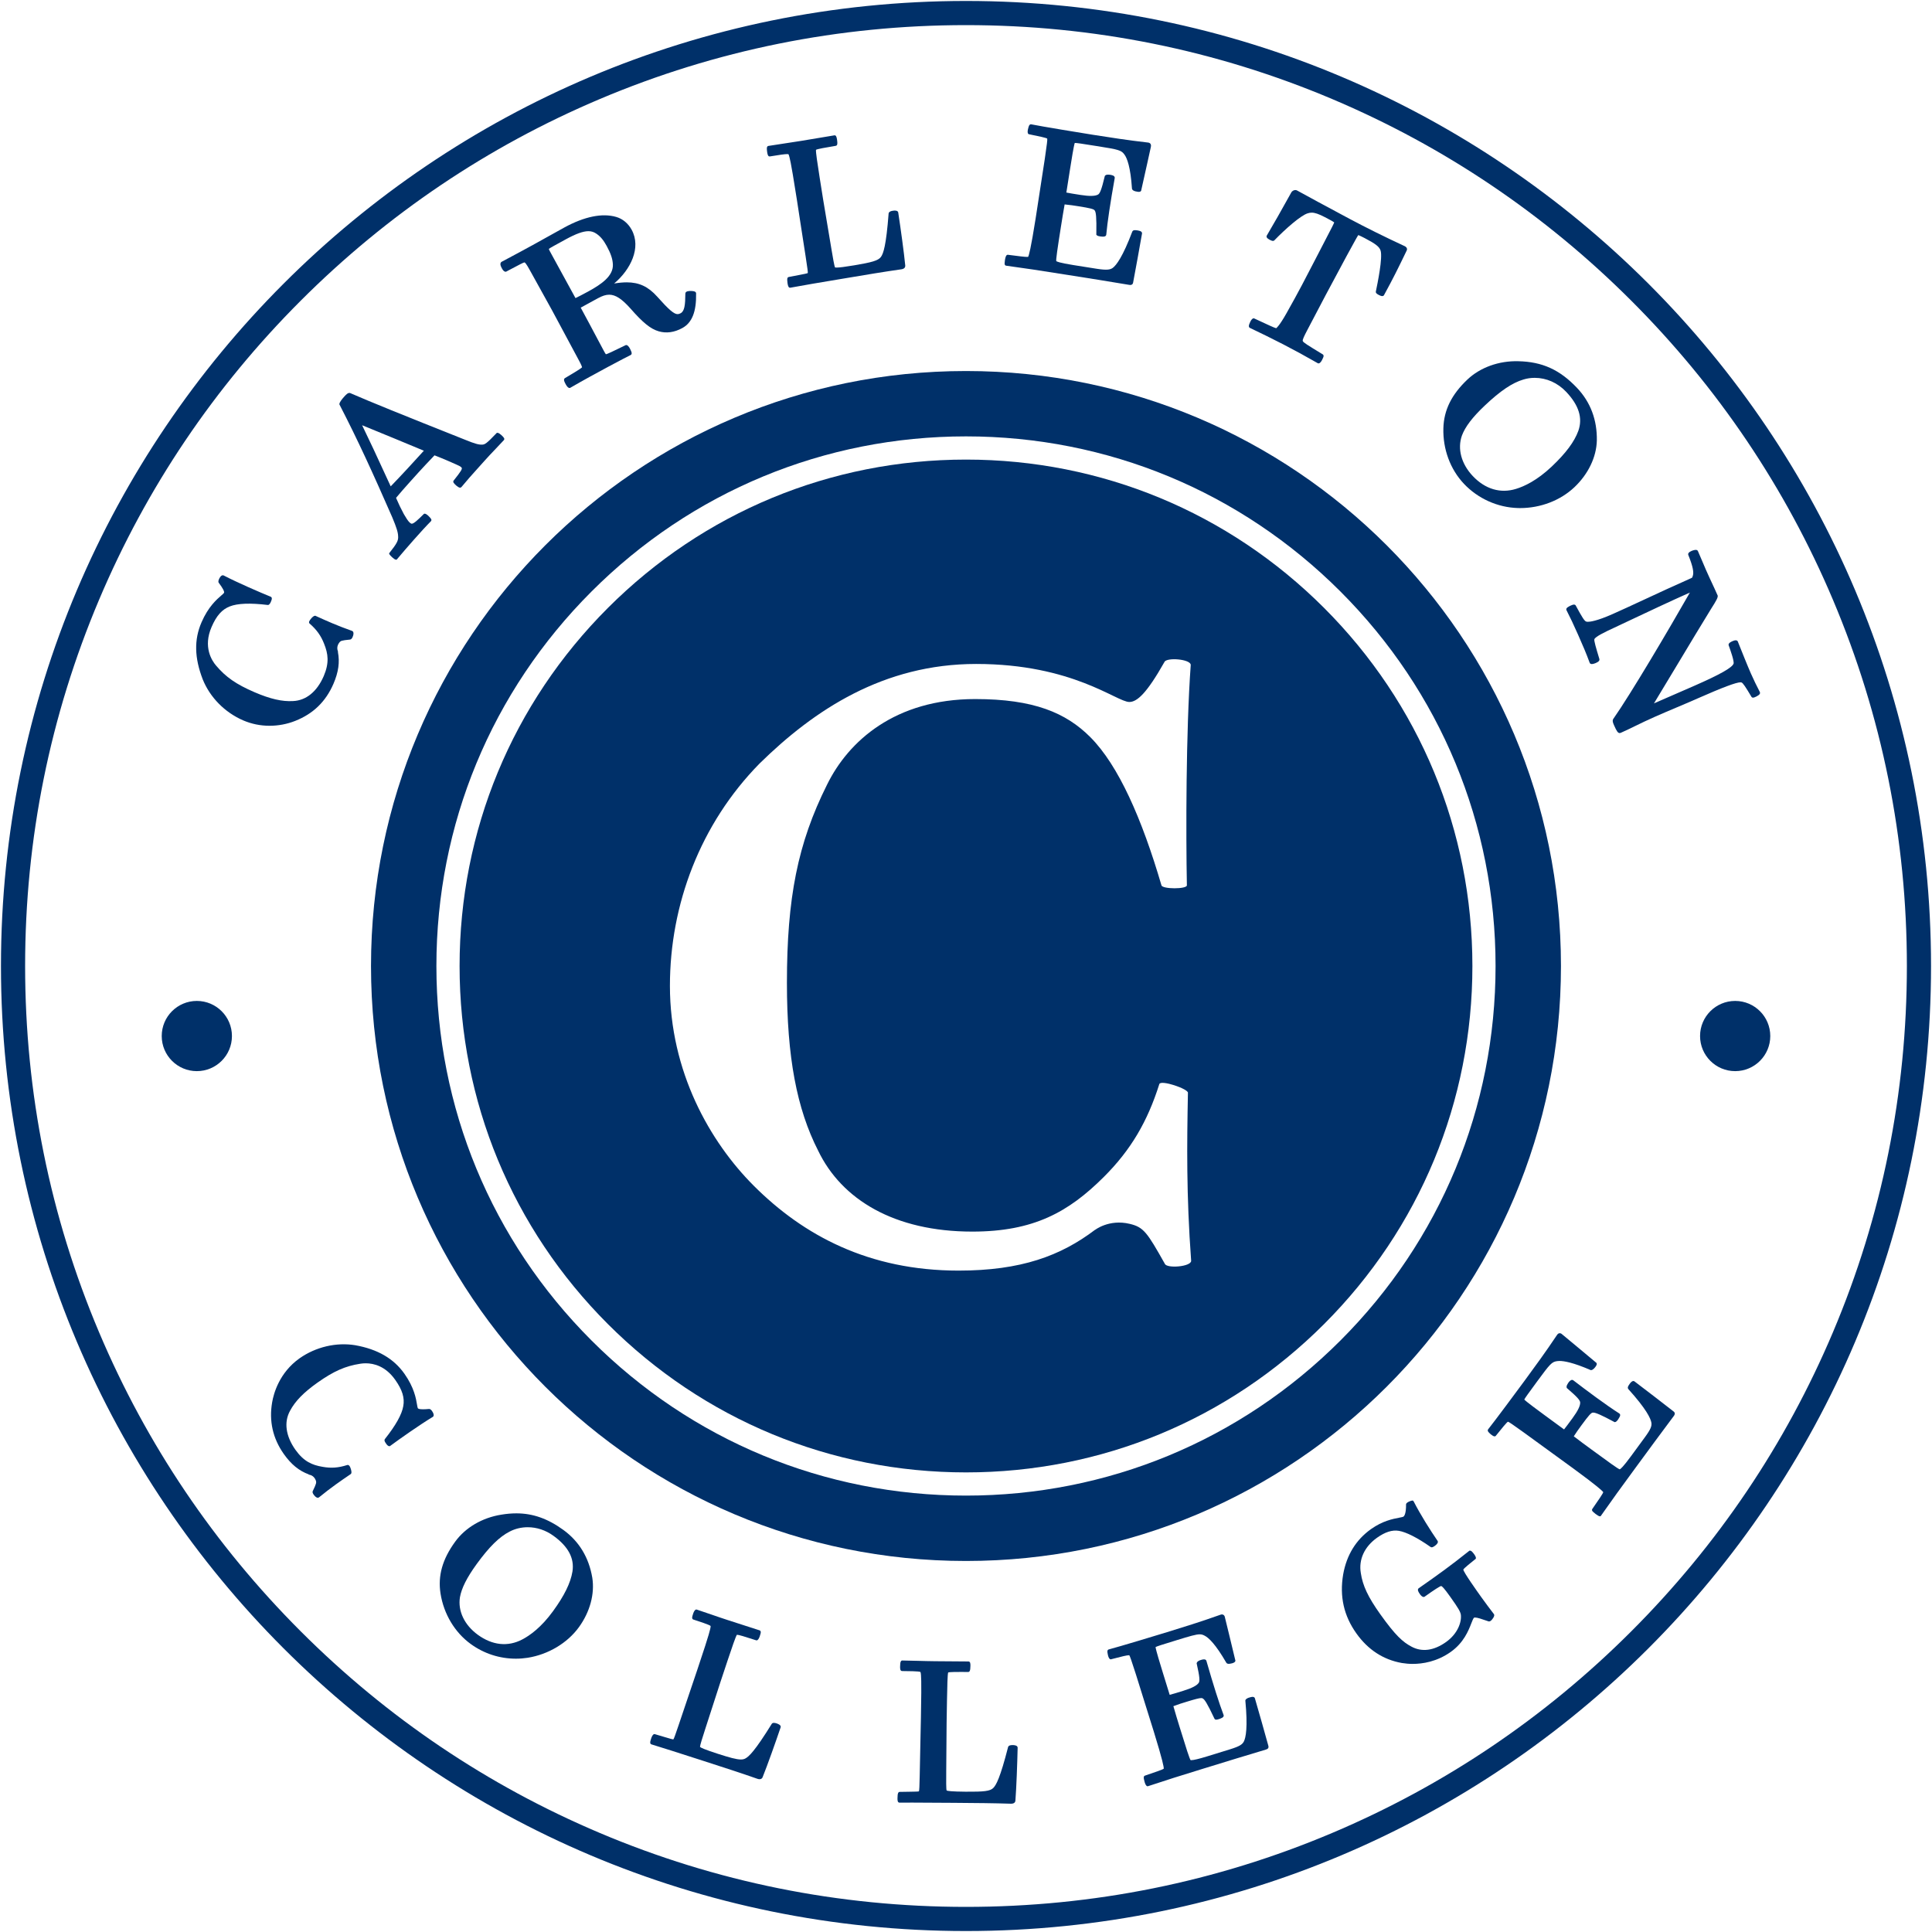 <?xml version="1.0" encoding="utf-8"?>
<!-- Generator: Adobe Illustrator 25.2.3, SVG Export Plug-In . SVG Version: 6.00 Build 0)  -->
<svg version="1.1" id="Layer_9" xmlns="http://www.w3.org/2000/svg" xmlns:xlink="http://www.w3.org/1999/xlink" x="0px" y="0px"
	 viewBox="0 0 1000 1000" style="enable-background:new 0 0 1000 1000;" xml:space="preserve">
<style type="text/css">
	.st0{fill:#003069;}
</style>
<g>
	<path class="st0" d="M499.99,13c65.75,0,129.53,12.88,189.56,38.27c57.99,24.53,110.08,59.65,154.81,104.38
		c44.73,44.73,79.85,96.81,104.37,154.8C974.12,370.48,987,434.25,987,500c0,65.75-12.88,129.53-38.27,189.56
		c-24.53,57.99-59.64,110.07-104.37,154.8c-44.73,44.73-96.81,79.84-154.81,104.37C629.52,974.13,565.74,987,499.99,987
		c-65.75,0-129.52-12.87-189.55-38.27c-57.99-24.53-110.07-59.64-154.8-104.37c-44.73-44.73-79.85-96.81-104.37-154.8
		C25.88,629.53,13,565.75,13,500c0-65.75,12.88-129.52,38.27-189.55c24.53-57.99,59.64-110.07,104.37-154.8
		c44.73-44.73,96.81-79.85,154.8-104.38C370.47,25.88,434.25,13,499.99,13 M499.99,0.5C224.14,0.5,0.5,224.15,0.5,500
		c0,275.87,223.64,499.5,499.49,499.5c275.87,0,499.51-223.63,499.51-499.5C999.5,224.15,775.86,0.5,499.99,0.5L499.99,0.5z"/>
	<g>
		<path class="st0" d="M499.99,192.04c-170.08,0-307.96,137.89-307.96,307.96c0,170.09,137.88,307.96,307.96,307.96
			c170.08,0,307.96-137.87,307.96-307.96C807.96,329.93,670.08,192.04,499.99,192.04z M693.82,693.83
			c-51.77,51.77-120.6,80.29-193.82,80.29c-73.22,0-142.06-28.51-193.83-80.29c-51.77-51.77-80.29-120.61-80.29-193.83
			c0-73.21,28.51-142.05,80.29-193.83c51.78-51.78,120.62-80.3,193.83-80.3c73.21,0,142.05,28.52,193.82,80.3
			C745.59,357.95,774.1,426.79,774.1,500C774.1,573.22,745.59,642.06,693.82,693.83z"/>
		<path class="st0" d="M685.34,314.66c-49.51-49.51-115.33-76.78-185.34-76.78c-70.01,0-135.84,27.27-185.35,76.78
			c-49.51,49.51-76.77,115.33-76.77,185.34c0,70.01,27.27,135.84,76.77,185.34c49.51,49.51,115.33,76.77,185.35,76.77
			c70.01,0,135.83-27.26,185.34-76.77c49.5-49.51,76.77-115.33,76.77-185.34C762.1,429.99,734.84,364.17,685.34,314.66z
			 M602.92,654.14c-9.11-16.15-10.89-18.97-18.2-20.68c-10.76-2.57-17.99,3.19-17.99,3.19l0.1-0.13
			c-17.78,13.48-38.32,21.14-70.67,21.14c-46.42,0-80.26-18.17-106-43.91c-22.71-22.71-43.41-59.07-43.41-103.48
			c0-41.92,15.64-83.79,46.43-115.11c28.31-27.77,64.14-51.5,112.08-51.5c50,0,72.71,19.68,79.27,19.68
			c4.04,0,9.06-4.54,18.17-20.67c1.03-2.55,13.62-1.54,13.62,1.51c-2.5,34.3-2.5,87.81-1.99,114.07c0,2.02-12.64,2.02-13.16,0
			c-10.06-34.32-22.21-62.07-36.83-76.72c-12.62-12.63-29.3-19.7-59.58-19.7c-41.4,0-65.64,21.71-76.73,44.41
			c-15.14,30.29-20.72,58.56-20.72,102.49c0,38.38,5.08,65.15,16.16,86.85c12.14,25.26,39.39,41.89,79.8,41.89
			c31.77,0,49.83-10.13,68.03-28.25c14.12-14.09,22.63-28.72,28.76-48.1c0.75-2.4,15.33,2.6,14.81,4.59
			c-0.51,26.28-0.85,52.61,1.67,86.89C616.53,655.67,603.9,656.68,602.92,654.14z"/>
	</g>
	<g>
		<g>
			<path class="st0" d="M260.92,226.78c-0.28-0.62-2.45-2.75-3.36-2.75l-0.42,0.02l-0.25,0.26c-5,5.26-5.92,5.76-7.26,5.83
				c-1.77,0.1-3.8-0.45-8.72-2.45C207,214.21,192,208.12,181.53,203.57c-0.24-0.13-0.47-0.19-0.71-0.19c-0.72,0-1.38,0.49-2.83,2.11
				c-0.98,1.11-2.18,2.62-2.3,3.52l-0.04,0.26l0.12,0.24c9.54,18.45,17.22,35.32,27.25,58.22c2.21,5.27,3.01,7.83,3.05,9.85
				c0.19,2.14-0.62,3.72-4.34,8.4l-0.35,0.48l0.22,0.49c0.19,0.41,2.44,2.73,3.31,2.73l0.42-0.01l0.25-0.3
				c4.46-5.32,12.82-14.92,17.48-19.6c0.1-0.1,0.39-0.49,0.14-1.05c-0.25-0.57-2.33-2.83-3.29-2.83l-0.4,0.02l-0.25,0.24
				c-2.91,2.88-5.06,4.92-6.1,4.92c-0.3,0-0.62-0.17-1.1-0.59c-0.9-0.8-1.95-2.56-3.03-4.38c-1.64-3.08-2.58-5.04-3.91-8.11
				c-0.15-0.29-0.1-0.34-0.01-0.44c1.98-2.4,4.1-4.78,7.1-8.14c5.97-6.69,10.84-11.83,12.69-13.73c4.99,1.94,8.3,3.42,10.74,4.51
				l0.56,0.25c2.8,1.16,2.83,1.71,2.84,1.95c0.03,0.54-0.27,1.39-4.2,6.31c-0.25,0.28-0.29,0.67-0.13,1.04
				c0.29,0.64,2.4,2.68,3.4,2.68c0.29,0,0.54-0.11,0.74-0.34c3.24-3.9,5.26-6.14,8.05-9.24c1.06-1.18,2.24-2.49,3.64-4.06
				c2.17-2.44,3.72-4.06,5.52-5.94c1.33-1.39,2.79-2.92,4.73-5.02C261.04,227.54,261.09,227.15,260.92,226.78z M219.39,233.29
				c-4.69,5.23-12.31,13.45-17.16,18.45c-1.36-2.93-2.68-5.78-4.01-8.68c-3.16-6.87-6.42-13.96-10.79-22.96
				C197.88,224.35,211.65,230.06,219.39,233.29z"/>
		</g>
		<g>
			<path class="st0" d="M360.3,151.83l-0.03-0.19c-0.08-0.31-0.26-1.03-2.84-1.03c-0.65,0-2.64,0-2.69,1.32
				c-0.04,5.91-0.42,9.1-2.41,10.18c-0.62,0.34-1.11,0.49-1.6,0.49c-1.87,0-4.54-2.29-10.58-9.08c-4.64-5.17-9.34-7.38-15.73-7.38
				c-1.92,0-4.04,0.19-6.54,0.6c8.54-7.2,14.14-18.55,9.06-27.83c-1.81-3.3-4.64-5.65-7.97-6.62c-7.22-2.11-16.46-0.23-26.96,5.51
				c-2.96,1.62-6.56,3.63-9.83,5.46c-2.51,1.4-4.82,2.69-6.49,3.61l-0.32,0.17c-3.97,2.17-7.72,4.22-15.71,8.46
				c-0.33,0.18-0.85,0.66-0.55,1.86c0.17,0.67,1.28,3.29,2.55,3.29l0.28-0.02l1.01-0.54c5.87-3.11,8.07-4.28,8.54-4.28c0,0,0,0,0,0
				c0.29,0.09,0.98,0.81,2.59,3.75c0.27,0.49,0.97,1.76,1.98,3.56c2.22,3.98,5.93,10.64,9.55,17.26c0.92,1.68,2.16,4,4.06,7.55
				c2.22,4.16,5.36,10.02,9.95,18.56c1.42,2.59,1.62,3.41,1.64,3.65c-0.82,0.86-6.61,4.26-8.8,5.55c-0.27,0.15-0.69,0.52-0.46,1.43
				c0.13,0.51,1.48,3.7,2.75,3.7h0l0.27-0.01l0.19-0.11c12.42-7.2,29.54-16.16,31.26-16.96c0.31-0.18,0.64-0.56,0.41-1.42
				c-0.01-0.04-1.27-3.72-2.7-3.72l-0.26,0.02l-0.17,0.08c-6.52,3.18-9.47,4.58-10.14,4.68c-0.19-0.17-0.63-0.97-1.19-2
				c-0.49-0.89-1.57-2.94-2.97-5.57c-2.53-4.77-5.97-11.26-8.87-16.57l8.87-4.85c2.34-1.28,4.15-1.85,5.88-1.85
				c3.25,0,6.55,2.15,11.03,7.18c6.43,7.35,10.38,10.53,14.56,11.76c3.97,1.16,8.09,0.59,12.24-1.67
				C358.21,167.05,360.48,161.34,360.3,151.83z M317.23,136.95c0.21,5.97-5.98,10.2-12.71,13.89c-2.72,1.49-5.39,2.86-6.65,3.45
				l-12.37-22.61c-0.74-1.34-1.38-2.51-1.44-2.83c0.46-0.43,3.01-1.82,8.82-4.99c5.23-2.86,8.94-4.2,11.69-4.2
				c1.56,0,2.86,0.42,4.2,1.35c2.08,1.44,3.56,3.22,5.26,6.32C316.16,131.22,317.12,134.1,317.23,136.95z"/>
		</g>
		<path class="st0" d="M468.54,137.29c-0.64-6.58-2.31-18.72-3.62-27.31c-0.08-0.45-0.44-0.99-1.75-0.99c-0.12,0-2.9,0.02-3.2,1.38
			l-0.02,0.12c-1.28,16.68-2.72,20.72-3.96,22.47c-1.4,1.96-4.85,2.85-13.86,4.37c-4.72,0.79-7.61,1.16-9.09,1.16
			c-0.5,0-0.73-0.04-0.82-0.07c-0.41-0.79-1.07-4.73-1.99-10.19l-0.16-0.98c-4-23.8-4.72-28.09-5.83-35.41
			c-1.16-7.42-2.04-13.2-1.88-14.3c0.72-0.44,5.06-1.19,10.23-2.06c0.95-0.16,0.85-1.36,0.78-2.15c-0.28-3.29-0.99-3.29-1.42-3.29
			l-17.28,2.88c-2.81,0.47-5.84,0.92-8.76,1.35c-2.9,0.43-5.64,0.83-8.18,1.26c-0.94,0.17-0.84,1.32-0.77,2.16
			c0.29,3.28,0.97,3.28,1.42,3.28l0.15-0.01c5.03-0.84,7.7-1.2,8.93-1.2c0.48,0,0.62,0.05,0.62,0.04c0.63,0.75,1.82,7.84,2.27,10.51
			c1.46,8.66,2.77,17.25,4.03,25.55c0.86,5.63,1.72,11.26,2.63,16.98l0.16,1.09c0.68,4.52,1.06,7.01,0.94,7.4
			c-0.27,0.2-1.89,0.51-4.82,1.07c-1.32,0.25-2.97,0.57-4.99,0.96c-0.94,0.14-0.86,1.27-0.8,2.01c0.26,3.52,1.03,3.55,1.44,3.55
			c0,0,0.01,0,0.01,0l0.16-0.01c7.41-1.37,14.38-2.54,27.07-4.66c12.64-2.13,21.58-3.62,30.43-4.87c0.81-0.13,1.36-0.42,1.68-0.86
			C468.45,138.26,468.63,137.84,468.54,137.29z"/>
		<path class="st0" d="M595.53,74.51c-0.25-0.39-0.66-0.63-1.26-0.72c-10.44-1.18-19.73-2.64-28.72-4.05l-0.48-0.08
			c-4.82-0.76-25.92-4.21-31.33-5.31l-0.14-0.01c-0.69,0-0.96,0.68-1.07,0.97c-0.01,0.03-1.17,3.15-0.29,3.97l0.17,0.16l0.23,0.05
			c4.71,0.94,9.11,1.88,9.4,2.26c0.17,0.5-0.23,3.32-1.04,8.95l-0.23,1.63c-0.98,6.25-1.85,11.93-2.66,17.3
			c-0.72,4.74-1.4,9.23-2.1,13.65c-2.44,15.43-3.45,18.98-3.85,19.66c-0.07,0.02-0.22,0.04-0.54,0.04c-1.25,0-4.19-0.36-9.87-1.1
			l-0.14-0.01c-0.32,0-1.28,0-1.6,4.12c-0.04,0.45-0.11,1.39,0.76,1.53c10.68,1.45,16.29,2.33,30.94,4.64l0.85,0.13
			c11.95,1.88,20.58,3.25,31.94,5.16c0.22,0.04,0.41,0.05,0.57,0.05c0.46,0,1.26-0.17,1.44-1.29c1.47-7.89,3.17-17.07,4.6-25.34
			c0.04-0.29-0.05-0.59-0.25-0.82c-0.74-0.86-3.33-0.91-3.36-0.91c-0.35,0-1.06,0-1.4,0.66c-4.94,13.09-8.29,17.52-10.2,18.91
			c-1.33,0.88-2.9,1.24-8.28,0.4l-12.11-1.92c-7.3-1.15-8.61-1.86-8.78-2.03c-0.23-0.72,0.57-6.21,2.47-18.24l0.04-0.23
			c0.52-3.25,1.21-7.62,1.81-10.88c2.43,0.21,5,0.61,7.1,0.94c6.11,0.97,8,1.45,8.46,2.17c0.65,0.89,1,3.17,0.85,12.19l-0.03,0.33
			l0.25,0.29c0.62,0.73,3.16,0.75,3.19,0.75c0.43,0,1.56,0,1.72-0.97c0.6-6.5,2.11-16.66,4.39-29.37c0.05-0.3-0.04-0.6-0.25-0.84
			c-0.63-0.75-2.53-0.91-3.14-0.91c-0.79,0-1.3,0.17-1.6,0.52l-0.13,0.15l-0.05,0.19c-1.68,7.05-2.49,8.75-3.36,9.39
			c-1.45,0.92-4.5,1-9.24,0.25c-4.02-0.63-5.1-0.81-7.27-1.23l1.95-12.38c0.61-3.86,1.84-11.65,2.4-13.29
			c0.9-0.04,3.54,0.37,10.97,1.55l0.41,0.06c11.65,1.84,12.72,2.17,14.36,4.43c1.35,1.85,3.12,6.39,3.87,17.53
			c0.07,1.59,3.49,1.75,3.53,1.75c0.31,0,0.76-0.04,1.06-0.37l0.14-0.16l0.05-0.21c0.94-4.06,2.04-9.04,3.1-13.87
			c0.65-2.95,1.29-5.89,1.88-8.55C595.69,75.92,595.93,75.15,595.53,74.51z"/>
		<path class="st0" d="M728.19,128.51c-0.26-0.71-1.04-1.09-1.64-1.34c-9.84-4.57-19.3-9.26-28.1-13.94
			c-9.39-5.02-24.44-13.12-27.12-14.65c-0.27-0.14-0.57-0.21-0.88-0.21c-0.89,0-1.75,0.63-2.06,1.21c-0.83,1.48-1.66,2.98-2.52,4.51
			c-2.75,4.93-5.86,10.53-10.19,17.86c-0.17,0.31-0.15,0.68,0.05,1.01c0.45,0.75,2.37,1.74,3.15,1.74c0.35,0,0.57-0.14,0.72-0.29
			c5.74-5.92,13.58-12.83,17.22-13.98c0.79-0.25,1.44-0.36,2.12-0.36c1.63,0,3.66,0.69,6.79,2.32c1.18,0.62,4.19,2.18,4.86,2.72
			c-0.21,0.69-1.41,3.01-4.03,8.03c-1.94,3.72-3.67,7.08-5.3,10.24c-5.17,10.02-9.24,17.93-15.47,28.93
			c-3.51,6.21-4.99,7.41-5.25,7.58c-0.78-0.14-4.65-1.93-11.25-5.01l-0.22-0.1h-0.2c-1.34,0-2.38,3.41-2.39,3.45
			c-0.23,0.91,0.11,1.3,0.47,1.49c12,5.73,22.05,10.77,35.12,18.27l0.23,0.1h0.2c1.36,0,2.53-3.44,2.54-3.47
			c0.19-0.8-0.25-1.13-0.39-1.2c-8-4.87-10.11-6.17-10.34-6.91c-0.25-0.59,0.82-2.74,2.25-5.48c6.4-12.31,12.66-24.1,20.29-38.23
			l1.26-2.3c3.1-5.67,4.46-8.17,4.96-8.84c0.72,0.27,2.43,1.15,3.22,1.55l0.19,0.1c5.52,2.88,7.48,4.42,8.1,6.35
			c1.18,3.76-1.55,16.92-2.45,21.28c-0.03,0.2-0.01,0.51,0.26,0.84c0.5,0.58,2.22,1.48,3.04,1.48c0.61,0,0.87-0.37,0.94-0.52
			c4.78-8.71,7.58-14.49,10.82-21.18l0.89-1.84C728.35,129.21,728.29,128.78,728.19,128.51z"/>
		<g>
			<path class="st0" d="M816.26,200.77c-8.92-9.42-18.03-13.55-30.43-13.8c-10-0.27-19.65,3.2-26.27,9.45
				c-8.25,7.81-12.21,15.83-12.47,25.25c-0.3,10.81,3.58,21.28,10.65,28.75c7.27,7.68,17.45,12.25,27.93,12.54
				c0.37,0.01,0.74,0.02,1.12,0.02c10.61,0,20.87-3.94,28.14-10.82c7.13-6.75,11.36-15.54,11.59-24.1
				C826.71,217.35,823.26,208.17,816.26,200.77z M816.95,222.99c-2.07,5.68-6.44,11.55-13.77,18.49
				c-7.67,7.26-14.3,10.3-18.51,11.57c-8.03,2.49-15.94,0.13-22.35-6.64c-5.96-6.3-8.07-14.15-5.62-21
				c1.71-4.56,5.45-9.46,11.76-15.43c8.1-7.67,14.29-11.85,20.08-13.55c1.84-0.57,3.8-0.86,5.81-0.86c6.09,0,11.88,2.57,16.3,7.24
				C817.23,209.77,819.29,216.38,816.95,222.99z"/>
		</g>
		<path class="st0" d="M910.88,358.17c-1.64-3.14-3.2-6.37-4.63-9.6c-1.73-3.92-4.84-11.7-6.33-15.44l-0.43-1.08
			c-0.08-0.19-0.35-0.63-1.08-0.63c-0.97,0-2.99,0.89-3.51,1.68c-0.21,0.32-0.25,0.7-0.13,0.96c0.89,2.48,2.97,8.3,2.5,9.49
			c-0.8,2.06-6.93,5.53-19.88,11.23c-4.14,1.83-8.26,3.61-12.29,5.36c-3.07,1.33-6.08,2.63-9.01,3.92
			c4.36-7.17,8.73-14.44,12.96-21.49c5.73-9.54,11.14-18.56,16.51-27.28c2.97-4.65,3.63-5.96,3.53-6.98l-1.7-3.78
			c-1.82-3.91-3.26-6.99-4.34-9.45c-0.6-1.37-1.18-2.74-1.8-4.22c-0.72-1.7-1.49-3.53-2.41-5.61c-0.1-0.24-0.39-0.64-1.14-0.64
			c-1,0-3.15,0.77-3.71,1.64c-0.22,0.33-0.25,0.72-0.12,1.02c2.4,5.98,3.04,9.2,2.21,11.12l-0.04,0.12c-0.1,0.4-0.13,0.49-0.87,0.82
			c-8.18,3.61-16.67,7.55-24.16,11.03c-6.14,2.85-11.95,5.55-16.51,7.56c-8.02,3.54-11.49,3.92-12.61,3.92
			c-0.57,0-0.81-0.09-0.94-0.14c-0.86-0.33-2.06-2.18-5.3-8.19c-0.06-0.14-0.3-0.58-0.96-0.58c-0.89,0-3.31,1.14-3.81,1.91
			c-0.19,0.3-0.23,0.65-0.08,0.98c2.09,4.13,3.45,6.94,5.98,12.65l0.16,0.37c2.52,5.72,3.9,8.87,5.89,14.25
			c0.08,0.19,0.36,0.63,1.11,0.63c0.98,0,3.04-0.82,3.66-1.59c0.31-0.39,0.29-0.75,0.24-1c-1.73-5.76-2.87-9.56-2.59-10.28
			c0.51-1.31,5.29-3.66,10.38-6l6.62-3.12c10.87-5.13,22.09-10.42,32.43-15.02c-10.87,19.05-30.49,52.35-39.71,65.49l-0.09,0.18
			c-0.32,0.81-0.09,1.59,0.54,3.01c1.42,3.22,2.03,4.05,2.95,4.05c0.17,0,0.34-0.04,0.49-0.11c2.59-1.14,4.99-2.31,7.53-3.55
			c2.91-1.42,6.21-3.03,10.34-4.85c3.9-1.72,7.34-3.17,10.67-4.58c3.49-1.47,7.09-2.99,11.3-4.85c12.9-5.69,19.96-8.34,22.22-8.34
			c0.24,0,0.36,0.03,0.45,0.07c0.78,0.24,2.16,2.37,5.15,7.39c0.16,0.3,0.48,0.48,0.85,0.48c0.8,0,2.91-1.07,3.43-1.85
			C911.08,358.81,910.99,358.42,910.88,358.17z"/>
		<path class="st0" d="M182.25,326.56c-7.68-2.7-13.34-5.26-18.81-7.74l-0.16-0.1h-0.24c-1,0-2.76,2.19-3.01,2.95
			c-0.23,0.68,0.15,1.04,0.24,1.1c3.62,3.14,5.86,6.27,7.49,10.46c2.07,5.18,2.76,9.79-0.21,16.74c-3.49,8.04-9.13,12.62-15.88,12.9
			c-5.6,0.34-11.83-1.09-19.93-4.58c-9.47-4.08-14.87-7.82-19.93-13.82c-2.19-2.56-6.79-9.62-2.3-19.95
			c2.54-5.87,5.36-9.05,9.43-10.64c4.01-1.6,10.61-1.85,19.62-0.75l0.12,0.01c1.2,0,1.95-2.85,1.96-2.88
			c0.19-0.87-0.15-1.22-0.48-1.37c-5.67-2.31-17.31-7.34-24.42-11.04c-0.13-0.06-0.27-0.09-0.41-0.09c-1.09,0-1.86,1.73-2.01,2.07
			c-0.38,0.91-0.37,1.58-0.04,1.9c2.06,2.75,2.96,4.48,2.68,5.12c-0.1,0.23-0.75,0.79-1.39,1.34c-2.37,2.05-6.79,5.86-10.28,13.95
			c-3.88,8.97-3.67,18.36,0.66,29.55c3.79,9.34,11.4,17.05,20.89,21.17c4.32,1.86,8.92,2.8,13.68,2.8c4.54,0,9.13-0.87,13.27-2.52
			c9.32-3.69,15.79-9.96,19.79-19.17c2.62-6.1,3.35-11.25,2.31-16.52l0.09,0.02l-0.32-1.19c-0.02-0.07-0.45-1.76,0.87-3.56
			c0.79-1.09,1.21-1.22,5.58-1.67h0c1.27,0,1.79-2.51,1.79-2.54C183.14,327.22,182.7,326.75,182.25,326.56z"/>
	</g>
	<g>
		<g>
			<path class="st0" d="M306.57,816.63c-1.77-10.48-6.81-18.8-14.96-24.73c-8.07-5.86-15.8-8.59-24.34-8.59
				c-2.48,0-5.04,0.22-7.81,0.68c-9.86,1.57-18.56,6.67-23.87,13.99c-6.62,9.1-9.02,17.63-7.57,26.86
				c1.68,10.58,7.37,20.09,15.6,26.07c6.86,4.99,14.96,7.62,23.41,7.62c2.04,0,4.09-0.16,6.09-0.47
				c10.64-1.69,20.56-7.61,26.53-15.84C305.36,834.35,307.89,825.03,306.57,816.63z M296.3,813.44c-0.98,5.9-4.17,12.41-10.05,20.5
				c-6.14,8.45-12.05,12.62-15.93,14.64c-7.41,3.9-15.47,3.05-22.97-2.4c-6.95-5.05-10.42-12.32-9.29-19.43
				c0.84-4.74,3.59-10.2,8.64-17.17c6.51-8.95,11.78-14.14,17.1-16.84c2.79-1.47,6.02-2.25,9.34-2.25c4.72,0,9.34,1.54,13.34,4.45
				C294.17,800.51,297.38,806.57,296.3,813.44z"/>
		</g>
		<path class="st0" d="M403.88,893.13c-0.56-0.76-2.39-1.38-3.29-1.38c-0.48,0-0.84,0.15-1.08,0.44l-0.06,0.09
			c-8.75,14.1-11.85,16.99-13.74,17.95c-0.64,0.33-1.35,0.48-2.23,0.48c-2.32,0-5.99-1.04-11.95-2.96c-6.9-2.23-8.85-3.17-9.21-3.55
			c0-0.86,1.18-4.55,2.81-9.59l0.09-0.28c7.55-23.37,8.91-27.58,11.34-34.74c2.36-7.04,4.22-12.52,4.86-13.44c0.01,0,0.02,0,0.03,0
			c0.9,0,4.04,0.96,9.91,2.86l0.27,0.04c1.34,0,2.11-3.85,2.12-3.89c0.14-0.92-0.32-1.21-0.61-1.3l-16.39-5.29
			c-2.71-0.87-5.61-1.87-8.41-2.84c-2.71-0.94-5.27-1.82-7.67-2.6l-0.27-0.04c-1.34,0-2.11,3.85-2.12,3.89
			c-0.14,0.92,0.32,1.21,0.61,1.3c2.56,0.83,8.54,2.76,8.92,3.33c0.22,0.92-1.97,7.72-2.8,10.28c-2.66,8.25-5.42,16.36-8.08,24.21
			c-1.83,5.38-3.66,10.77-5.48,16.25l-0.35,1.03c-1.46,4.28-2.26,6.64-2.57,6.93c-0.46,0-1.83-0.41-4.58-1.23
			c-1.29-0.39-2.92-0.87-4.97-1.47l-0.26-0.04c-1.36,0-2.14,3.92-2.15,3.96c-0.15,0.9,0.24,1.23,0.61,1.36
			c6.68,2.04,12.96,4.06,24.35,7.73l2.46,0.79c11.04,3.57,19.76,6.38,28.11,9.32c0.4,0.13,0.74,0.19,1.05,0.19
			c0.8,0,1.4-0.43,1.62-1.14c2.5-6.25,6.56-17.65,9.28-25.69C404.12,893.91,404.18,893.54,403.88,893.13z"/>
		<path class="st0" d="M526.43,903.87c-0.53-0.54-1.71-0.62-2.36-0.62c-1.26,0-1.99,0.29-2.24,0.89l-0.04,0.11
			c-4.11,16.06-6.2,19.75-7.71,21.24c-1.63,1.6-4.74,1.96-14.27,1.89c-7.23-0.06-9.37-0.37-9.84-0.63
			c-0.27-0.83-0.24-4.81-0.2-10.28c0.18-25.07,0.22-29.16,0.39-36.53c0.14-7.44,0.27-13.23,0.61-14.27c0.72-0.28,4.6-0.28,6.5-0.28
			c1.1,0,2.36,0,3.83,0.02c0.74,0,1.17-0.52,1.19-3.2c0.01-0.94,0.01-2.23-1.03-2.24l-17.21-0.13c-2.85-0.02-5.91-0.11-8.88-0.19
			c-2.87-0.08-5.57-0.16-8.1-0.18c-0.73,0-1.16,0.52-1.18,3.17c-0.01,0.95-0.02,2.26,1.03,2.29c2.69,0.02,8.98,0.06,9.51,0.49
			c0.49,0.82,0.44,7.96,0.42,10.65c-0.07,8.65-0.26,17.2-0.45,25.46c-0.13,5.69-0.26,11.39-0.35,17.18l-0.03,1.11
			c-0.1,4.36-0.16,6.83-0.39,7.38c-0.41,0.13-2.04,0.16-4.9,0.2c-1.32,0.02-2.96,0.04-5,0.08c-0.74,0-1.17,0.54-1.19,3.27
			c-0.01,0.96-0.01,2.29,1.05,2.3c2.15-0.02,4.25-0.03,6.49-0.03c5.14,0,10.87,0.04,19.55,0.11l1.77,0.01
			c11.73,0.09,20.99,0.16,29.92,0.46h0.03c2.01,0,2.23-1.23,2.23-1.71c0.51-6.65,0.96-18.75,1.15-27.28
			C526.74,904.34,526.63,904.07,526.43,903.87z"/>
		<path class="st0" d="M656.48,903.56c-2.11-7.61-4.59-16.47-6.95-24.52c-0.07-0.23-0.32-0.76-1.21-0.76
			c-0.45,0-3.71,0.58-3.73,1.97c1.32,13.78,0.27,19.18-0.83,21.26c-0.82,1.43-2.11,2.39-7.19,3.96l-11.6,3.58
			c-4.39,1.35-7.13,2.01-8.38,2.01c-0.21,0-0.32-0.02-0.33-0.01c-0.54-0.65-2.22-5.89-5.73-17.27c-0.86-2.79-2.26-7.32-3.19-10.66
			c2.26-0.89,4.71-1.64,6.72-2.25c4.59-1.42,6.68-1.95,7.72-1.95c0.38,0,0.55,0.07,0.74,0.19c0.97,0.51,2.27,2.39,6.07,10.46
			c0.09,0.2,0.34,0.54,0.94,0.54c0.7,0,3.1-0.73,3.66-1.5c0.19-0.27,0.25-0.59,0.14-0.92c-2.29-6.03-5.37-15.73-8.9-28.04
			c-0.07-0.23-0.33-0.77-1.26-0.77c-0.84,0-3.44,0.64-3.74,1.86l-0.05,0.19l0.04,0.19c1.58,6.99,1.6,8.85,1.1,9.8
			c-0.87,1.45-3.52,2.84-8.1,4.25c-3.84,1.19-4.85,1.5-7,2.07l-3.66-11.85c-1.14-3.7-3.44-11.16-3.65-12.87
			c0.86-0.46,3.62-1.31,10.8-3.52c7.07-2.18,10.15-3.07,12.06-3.07c1.04,0,1.76,0.27,2.65,0.75c2.01,1.06,5.56,4.34,11.08,13.89
			c0.22,0.42,0.67,0.63,1.34,0.63c0.37,0,3.03-0.28,3.35-1.39l0.06-0.21l-0.05-0.21c-0.91-3.9-2.07-8.65-3.19-13.25
			c-0.75-3.05-1.49-6.1-2.16-8.85c-0.23-1.44-1.09-1.66-1.58-1.66c-0.2,0-0.41,0.03-0.67,0.12c-10.29,3.68-19.98,6.66-27.77,9.06
			c-4.68,1.45-24.89,7.56-30.2,8.95c-0.31,0.1-0.67,0.38-0.66,1.14c0,0.04,0.31,3.55,1.5,3.91l0.23,0.07l0.23-0.06
			c5.74-1.51,8.22-2.07,9.15-2.07c0.06,0,0.2,0,0.2-0.01c0.38,0.37,1.26,3.12,3.03,8.58l0.45,1.38c1.84,5.98,3.55,11.42,5.17,16.55
			c1.43,4.53,2.78,8.82,4.08,13.05c4.57,14.79,5.21,18.38,5.15,19.16c-0.51,0.46-4.21,1.73-9.71,3.59
			c-0.53,0.16-0.74,0.63-0.62,1.42c0.01,0.04,0.61,4.09,1.93,4.09h0l0.27-0.04c10.19-3.39,15.74-5.1,29.16-9.25l0.44-0.13
			c11.75-3.62,20.25-6.24,31.42-9.57c0.48-0.14,0.95-0.34,1.2-0.81C656.69,904.23,656.53,903.7,656.48,903.56z"/>
		<path class="st0" d="M773.23,835.43c-1.69-2.19-4.19-5.49-6.53-8.77c-2.27-3.19-9.19-12.9-9.28-14.23l0.01-0.05
			c0.36-0.72,4.14-3.73,6.18-5.36l0.26-0.2l0.05-0.32c0.12-0.81-1.05-2.28-1.56-2.88c-0.63-0.74-1.01-1-1.45-1l-0.33,0.01
			l-0.23,0.18c-9.87,7.87-15.51,11.91-26.02,19.26c-0.19,0.13-0.6,0.54-0.33,1.38c0.24,0.76,1.67,3.14,2.85,3.14l0.36-0.03
			l0.22-0.16c4.93-3.51,7.8-5.35,8.53-5.49c0.49,0.18,1.39,0.95,4.7,5.6c4.27,6,5.11,7.55,5.45,9.11c0.56,3.86-1.58,9.97-7.59,14.26
			c-6.33,4.51-12.46,5.34-17.88,2.45c-4.52-2.4-8.28-5.67-16.27-16.89c-6.24-8.76-9.05-14.7-10.01-21.22
			c-1.2-6.96,1.85-13.62,8.35-18.26c4.22-3,7.89-4.18,11.33-3.6c3.84,0.64,9.67,3.61,16.34,8.29c0.13,0.11,0.34,0.24,0.66,0.24
			c0.94,0,2.66-1.43,3.05-2.2c0.31-0.61,0.08-1.04-0.03-1.18c-3.68-5.36-8.85-13.51-12.32-20.33l-0.4-0.48h-0.43
			c-0.42,0-2.96,0.84-3.13,1.85l-0.01,0.07l0,0.07c0.06,4.92-1,6.07-1.32,6.3c-0.27,0.19-1.26,0.38-2.3,0.58
			c-3.19,0.61-8.53,1.63-14.52,5.89c-7.78,5.54-12.63,13.43-14.41,23.46c-1.92,11.4,0.33,21.4,6.87,30.57
			c6,8.42,13.89,13.56,23.47,15.27c1.86,0.31,3.77,0.47,5.68,0.47c4.99,0,12.47-1.08,19.73-6.25c6.68-4.76,9.12-11,10.57-14.72
			c0.54-1.38,1.04-2.68,1.44-2.96c0.02-0.01,0.13-0.08,0.47-0.08c1.21,0,3.56,0.79,7,1.99l0.29,0.05c1.23,0,2.43-2.33,2.44-2.35
			C773.3,836.62,773.63,835.98,773.23,835.43z"/>
		<path class="st0" d="M866.21,730.54C860,725.72,852.75,720.09,846,715c-0.17-0.12-0.38-0.19-0.59-0.19
			c-1.23,0-2.58,2.56-2.59,2.59c-0.16,0.3-0.48,0.94-0.04,1.54c9.27,10.26,11.64,15.23,12,17.55c0.19,1.64-0.27,3.18-3.41,7.46
			l-7.17,9.78c-4.12,5.63-5.42,6.64-5.82,6.8c-0.89-0.25-5.55-3.6-14.87-10.44c-2.52-1.84-6.23-4.56-8.92-6.65
			c1.16-1.86,2.54-3.75,3.77-5.44l0.27-0.37c3.63-4.94,4.91-6.39,5.74-6.45c0.09-0.01,0.18-0.02,0.29-0.02
			c1.34,0,4.36,1.34,10.79,4.79l0.19,0.12h0.27c1.1,0,2.47-2.74,2.6-3.12c0.25-0.76-0.09-1.15-0.35-1.33
			c-6.98-4.45-16.82-11.8-23.86-17.2c-0.17-0.13-0.38-0.19-0.6-0.19c-0.78,0-1.56,0.92-2.08,1.7c-1.02,1.51-0.77,2.13-0.69,2.34
			l0.08,0.19l0.15,0.13c5.44,4.66,6.56,6.15,6.73,7.21c0.15,1.7-1.14,4.4-3.96,8.24c-2.37,3.23-3.01,4.09-4.38,5.83l-9.99-7.32
			c-3.12-2.29-9.41-6.91-10.6-8.14c0.4-0.84,2.02-3.06,6.57-9.26c6.9-9.41,7.68-10.2,10.4-10.63c0.37-0.06,0.79-0.09,1.24-0.09
			c2.39,0,7.1,0.81,15.95,4.64l0.26,0.1h0.18c0.97,0,2.04-1.41,2.34-1.84c0.52-0.74,0.67-1.22,0.52-1.66l-0.08-0.21l-0.17-0.15
			c-2.96-2.5-6.59-5.52-10.1-8.43c-2.54-2.1-5.08-4.21-7.37-6.12c-0.3-0.3-0.77-0.69-1.38-0.69c-0.5,0-0.95,0.26-1.33,0.79
			c-5.9,8.84-11.73,16.8-16.88,23.81c-3.27,4.46-15.55,21.02-18.88,25.17c-0.1,0.14-0.31,0.52-0.05,1.03
			c0.32,0.63,2.41,2.59,3.38,2.59l0.2-0.01l0.36-0.14l0.14-0.18c2.77-3.46,5.77-7.15,6.25-7.24c0.52,0.07,2.85,1.73,7.48,5.04
			l1.24,0.89c5.05,3.7,9.66,7.04,14.01,10.19c3.84,2.79,7.49,5.42,11.06,8.04c12.47,9.13,15.13,11.64,15.54,12.3
			c-0.14,0.68-2.35,3.9-5.65,8.66c-0.21,0.28-0.23,0.65-0.06,0.98c0.31,0.61,3.08,2.83,3.87,2.83l0.46-0.01l0.25-0.36
			c6.18-8.82,9.63-13.53,17.97-24.92l0.15-0.2c7.25-9.88,12.49-17.02,19.54-26.44C866.64,732.53,867.43,731.45,866.21,730.54z"/>
		<path class="st0" d="M224.38,731.81c-0.23-0.75-1.19-2.53-2.24-2.53l-0.18,0.01c-1.21,0.11-2.19,0.16-3.01,0.16
			c-1.9,0-2.51-0.3-2.68-0.55c-0.14-0.21-0.28-1.05-0.42-1.87c-0.51-3.08-1.46-8.81-6.52-15.98c-5.54-7.86-13.86-12.69-25.44-14.76
			c-9.85-1.62-20.43,0.87-28.82,6.76c-10.6,7.51-13.46,18.42-14.2,22.76c-1.69,9.69,0.33,18.69,6.01,26.75
			c3.83,5.41,7.85,8.71,12.91,10.57l-0.07,0.08l1.11,0.31c0.02,0,1.71,0.49,2.57,2.58c0.52,1.27,0.32,1.84-1.49,5.65
			c-0.21,0.36-0.16,0.84,0.15,1.41c0.35,0.65,1.45,2.08,2.44,2.08h0c0.21,0,0.42-0.06,0.62-0.21c6.28-5.13,11.39-8.62,16.32-11.98
			c0.65-0.35,0.47-1.32,0.39-1.75c-0.09-0.51-0.63-3.05-1.81-3.05l-0.27,0.04c-4.63,1.47-8.32,1.74-12.77,0.94
			c-5.46-0.92-9.72-2.73-14.1-8.86c-5.02-7.14-5.99-14.3-2.73-20.19c2.65-4.97,7.03-9.46,14.22-14.56
			c8.39-5.92,14.38-8.56,22.09-9.75c0.93-0.15,1.87-0.23,2.81-0.23c4.23,0,10.33,1.49,15.33,8.61c3.67,5.21,4.91,9.26,4.14,13.55
			c-0.73,4.3-3.85,9.89-9.54,17.08c-0.38,0.48-0.07,1.13,0.04,1.37c0.01,0.02,1.18,2.3,2.25,2.3l0.31-0.02l0.19-0.14
			c5.15-3.8,15.26-10.92,22.03-15.01C224.29,733.22,224.68,732.78,224.38,731.81z"/>
	</g>
</g>
<path class="st0" d="M120.05,536.25c0,10.04-8.14,18.17-18.17,18.17c-10.03,0-18.17-8.13-18.17-18.17
	c0-10.04,8.14-18.17,18.17-18.17C111.91,518.08,120.05,526.21,120.05,536.25z"/>
<path class="st0" d="M916.29,536.25c0,10.04-8.14,18.17-18.17,18.17c-10.03,0-18.17-8.13-18.17-18.17
	c0-10.04,8.14-18.17,18.17-18.17C908.15,518.08,916.29,526.21,916.29,536.25z"/>
</svg>
